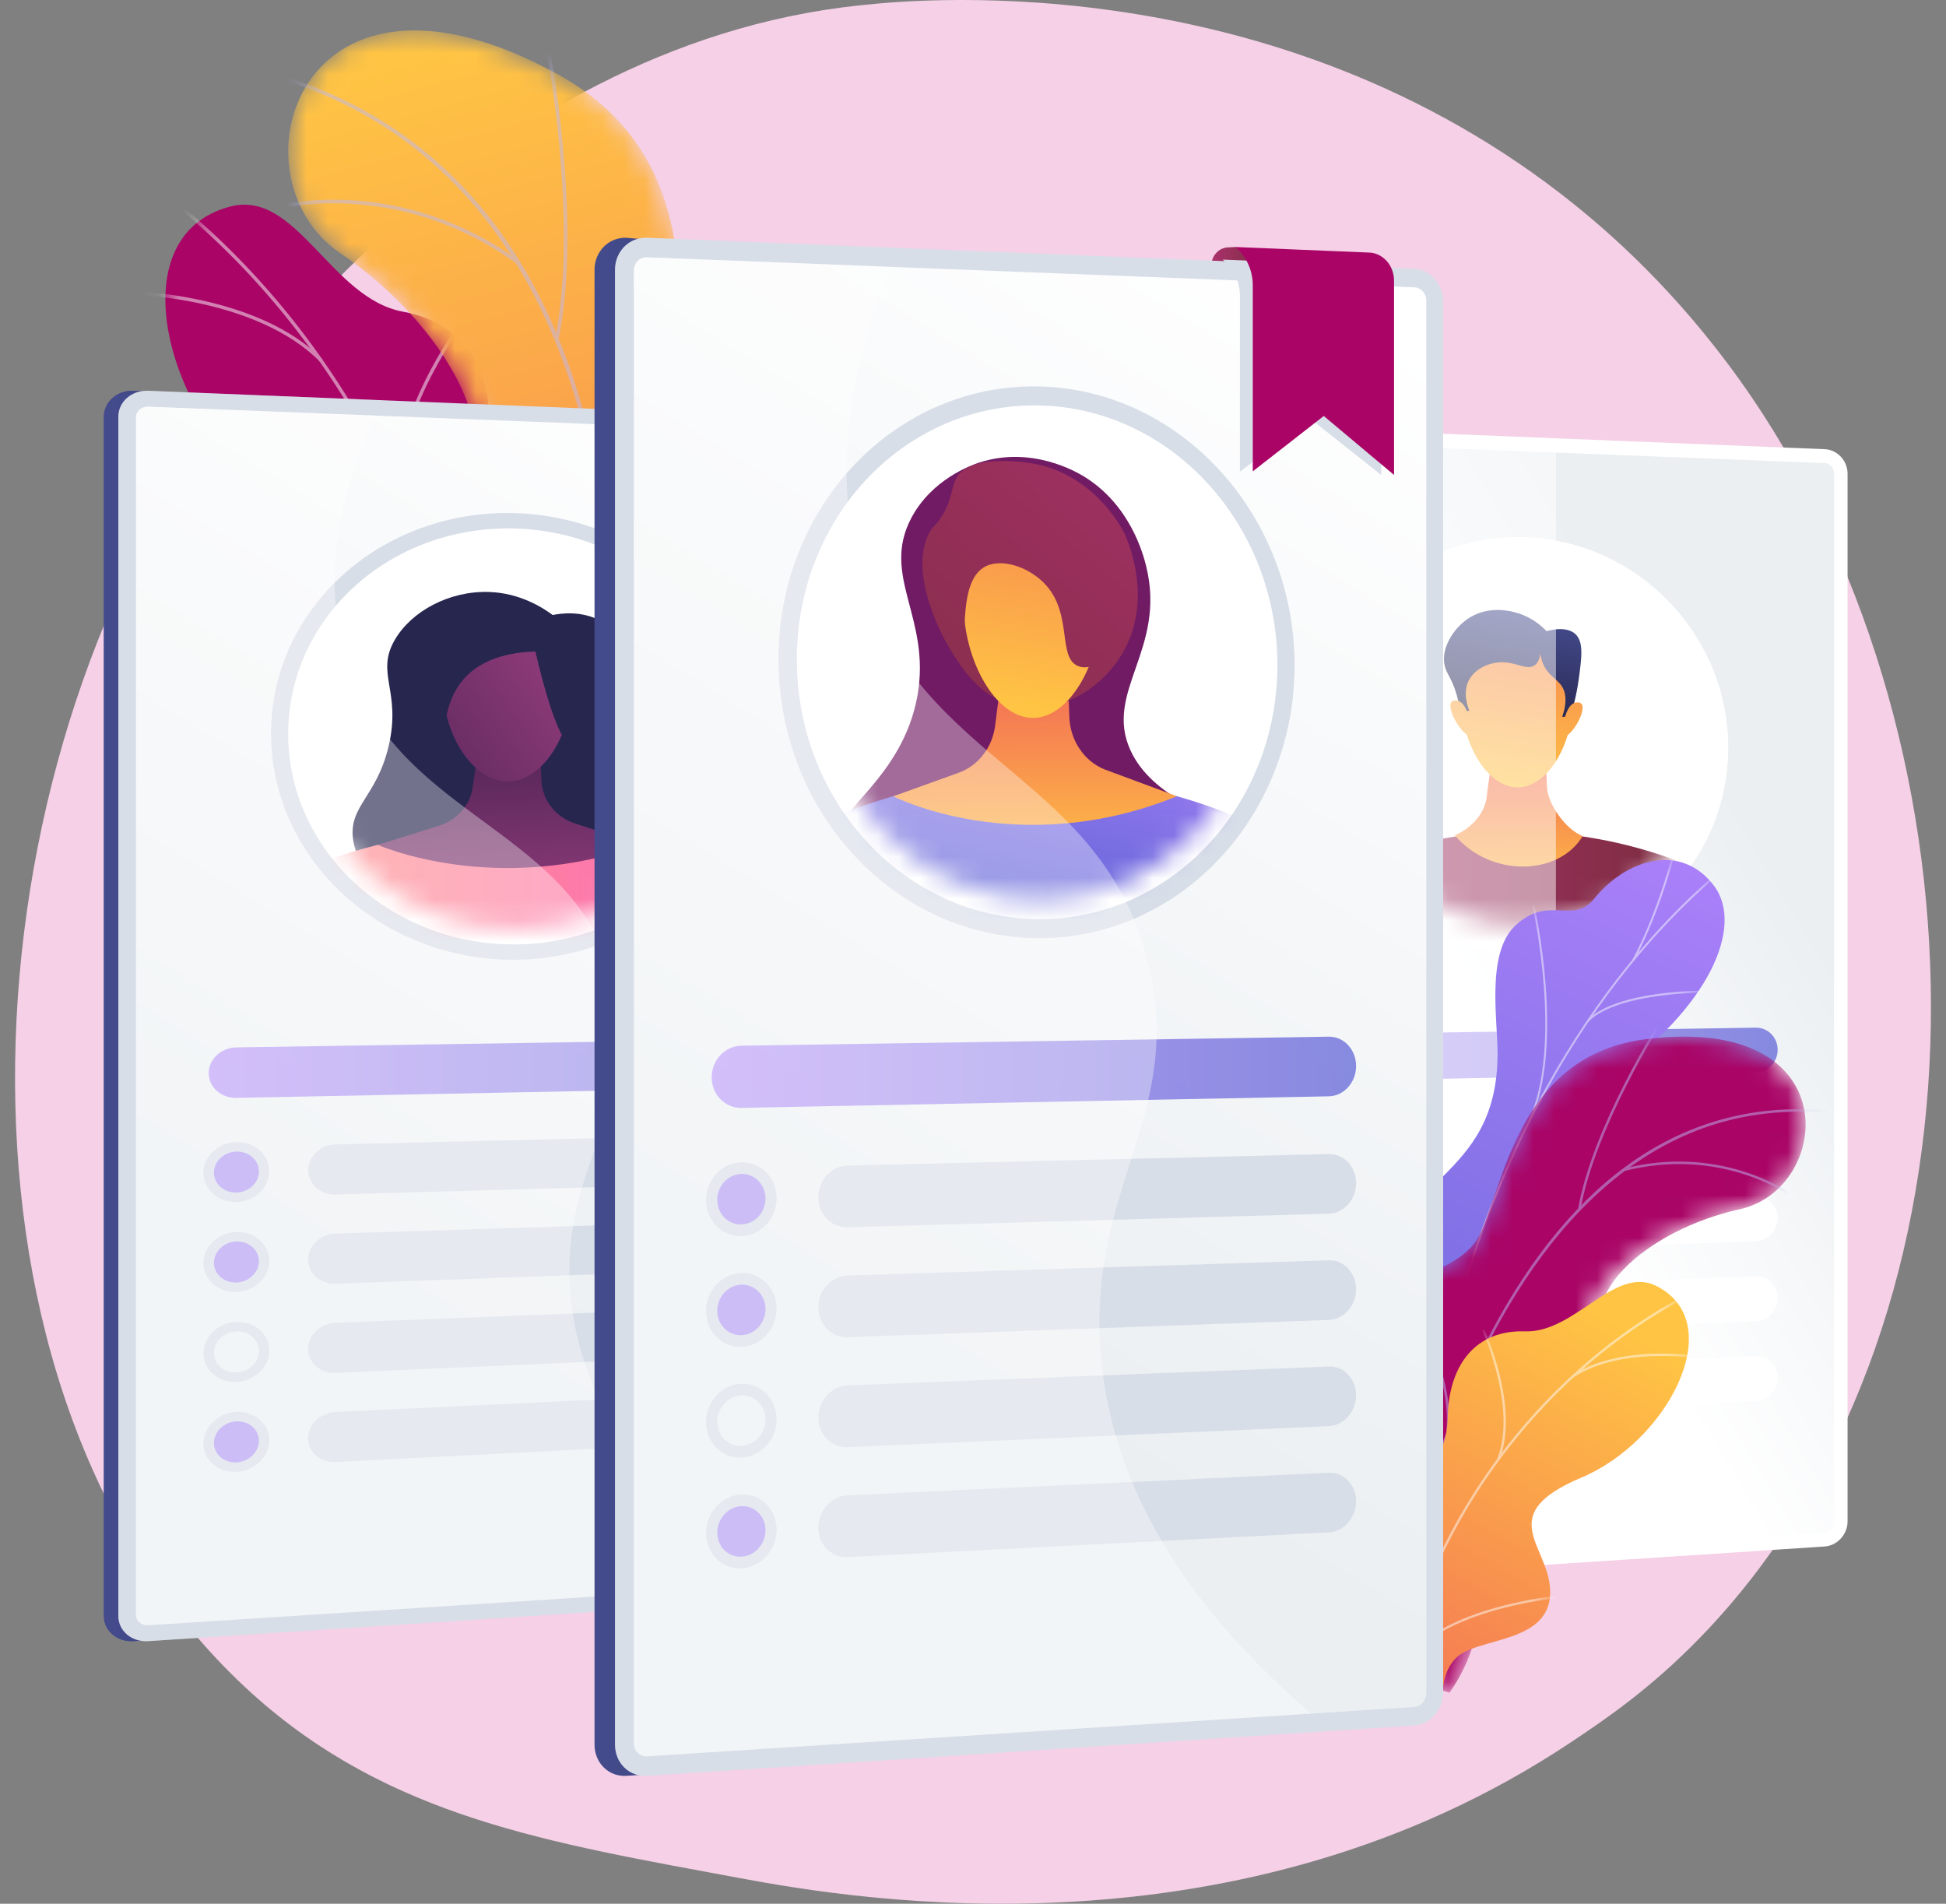 <svg width="92" height="90" viewBox="0 0 92 90" fill="none" xmlns="http://www.w3.org/2000/svg">
<rect x="0" y="0" width="92" height="90" fill="#808080" stroke="none"/>
<path d="M80.391 77.402C78.034 79.832 75.924 81.261 74.309 82.34C58.557 92.858 40.55 89.826 34.983 88.79C26.001 87.118 18.419 85.939 11.905 80.053C-2.898 66.68 -2.178 38.782 9.133 21.5C10.474 19.451 21.768 2.71 39.813 0.351C40.255 0.293 40.584 0.26 40.873 0.23C43.664 -0.066 60.963 -1.626 75.069 10.192C77.088 11.884 80.338 14.935 83.351 19.589C94.369 36.605 94.403 62.959 80.391 77.402Z" fill="#F5D0E6"/>
<path d="M19.276 39.654C19.302 39.674 19.327 39.693 19.352 39.712C20.858 40.852 22.705 41.832 24.985 42.488C25.439 42.585 25.892 42.681 26.346 42.778C26.988 41.804 27.424 40.762 26.158 40.007C24.192 38.835 25.084 35.081 26 33.905C27.135 32.45 29.707 29.006 26.696 27.145C24.189 25.597 22.255 25.11 22.949 21.554C23.642 17.999 22.28 15.328 19.047 14.734C15.644 14.11 14.023 8.962 10.905 9.76C5.471 11.152 7.851 19.973 13.098 23.678C18.344 27.383 14.483 28.636 13.602 31.467C12.4 35.331 17.908 35.83 18.919 37.722C19.262 38.363 19.339 39.028 19.276 39.654Z" fill="#A90466"/>
<mask id="mask0_4307_14127" style="mask-type:luminance" maskUnits="userSpaceOnUse" x="7" y="9" width="22" height="35">
<path d="M18.576 41.775L25.884 43.557C26.562 42.626 27.571 40.85 26.157 40.007C24.191 38.834 25.083 35.081 25.999 33.905C27.134 32.449 29.706 29.006 26.695 27.145C24.188 25.596 22.254 25.109 22.948 21.554C23.642 17.999 22.279 15.328 19.046 14.734C15.643 14.109 14.022 8.961 10.904 9.76C5.47 11.152 7.85 19.973 13.097 23.678C18.343 27.382 14.482 28.636 13.601 31.466C12.399 35.331 17.907 35.83 18.919 37.722C19.711 39.206 19.088 40.819 18.576 41.775Z" fill="white"/>
</mask>
<g mask="url(#mask0_4307_14127)">
<g opacity="0.5">
<path d="M22.299 41.464L22.462 41.472C22.995 29.567 17.749 17.461 8.769 9.879L8.664 10.004C17.606 17.554 22.83 29.609 22.299 41.464Z" fill="#FCFDFE"/>
<path d="M22.034 34.949L22.192 34.988C23.322 30.443 28.093 27.867 28.141 27.842L28.065 27.698C28.016 27.724 23.181 30.332 22.034 34.949Z" fill="#FCFDFE"/>
<path d="M22.337 39.272L22.495 39.231C21.315 34.632 13.085 31.977 13.002 31.951L12.953 32.107C13.035 32.133 21.18 34.76 22.337 39.272Z" fill="#FCFDFE"/>
<path d="M18.862 23.707L19.023 23.68C18.402 19.965 21.873 15.349 21.908 15.303L21.779 15.204C21.743 15.251 18.23 19.924 18.862 23.707Z" fill="#FCFDFE"/>
<path d="M15.143 17.116L15.259 17.002C12.253 13.939 6.457 13.778 6.399 13.777L6.396 13.94C6.453 13.941 12.183 14.101 15.143 17.116Z" fill="#FCFDFE"/>
</g>
</g>
<mask id="mask1_4307_14127" style="mask-type:luminance" maskUnits="userSpaceOnUse" x="13" y="1" width="24" height="50">
<path d="M30.439 50.702L22.378 50.105C22.378 50.105 21.167 45.858 23.359 43.086C27.831 37.431 22.565 33.909 20.581 32.104C17.588 29.382 16.138 25.678 20.925 24.467C25.712 23.256 21.554 15.668 16.087 11.969C10.737 8.348 14.085 -3.251 26.384 3.521C33.728 7.566 31.94 15.538 31.994 19.779C32.048 24.02 38.289 24.833 35.763 29.821C33.605 34.082 29.887 37.03 32.319 40.25C34.751 43.47 34.775 46.879 30.439 50.702Z" fill="white"/>
</mask>
<g mask="url(#mask1_4307_14127)">
<path d="M30.439 50.702L22.378 50.105C22.378 50.105 21.167 45.858 23.359 43.086C27.831 37.431 22.565 33.909 20.581 32.104C17.588 29.382 16.426 26.065 20.401 24.264C24.899 22.227 21.554 15.668 16.087 11.969C10.737 8.348 14.085 -3.251 26.384 3.521C33.728 7.566 31.94 15.538 31.994 19.779C32.048 24.02 38.289 24.833 35.763 29.821C33.605 34.082 29.887 37.03 32.319 40.25C34.751 43.47 34.775 46.879 30.439 50.702Z" fill="url(#paint0_linear_4307_14127)"/>
</g>
<mask id="mask2_4307_14127" style="mask-type:luminance" maskUnits="userSpaceOnUse" x="13" y="1" width="24" height="50">
<path d="M30.439 50.702L22.378 50.105C22.378 50.105 21.167 45.858 23.359 43.086C27.831 37.431 22.565 33.909 20.581 32.104C17.588 29.382 16.138 25.678 20.925 24.467C25.712 23.256 21.554 15.668 16.087 11.969C10.737 8.348 14.085 -3.251 26.384 3.521C33.728 7.566 31.94 15.538 31.994 19.779C32.048 24.02 38.289 24.833 35.763 29.821C33.605 34.082 29.887 37.03 32.319 40.25C34.751 43.47 34.775 46.879 30.439 50.702Z" fill="white"/>
</mask>
<g mask="url(#mask2_4307_14127)">
<g opacity="0.5">
<path d="M26.895 51.192L26.73 51.149C26.756 51.047 29.392 40.799 28.94 29.852C28.525 19.767 25.329 7.008 12.462 3.495L12.507 3.33C18.235 4.894 22.555 8.388 25.348 13.715C27.58 17.971 28.846 23.399 29.111 29.848C29.562 40.82 26.922 51.09 26.895 51.192Z" fill="#BEB8F2"/>
<path d="M26.419 15.992L26.252 15.958C27.368 10.39 25.819 2.247 25.803 2.166L25.97 2.133C25.986 2.215 27.542 10.39 26.419 15.992Z" fill="#BEB8F2"/>
<path d="M24.46 12.493C18.996 8.5 13.517 9.815 13.463 9.829L13.421 9.664C13.476 9.65 19.03 8.313 24.561 12.355L24.46 12.493Z" fill="#BEB8F2"/>
<path d="M28.845 37.025C27.537 28.861 16.771 26.084 16.664 26.066L16.682 25.896C16.788 25.904 27.694 28.761 29.014 36.998L28.845 37.025Z" fill="#BEB8F2"/>
<path d="M29.149 33.629L28.985 33.582C30.439 28.51 36.289 25.379 36.348 25.348L36.428 25.499C36.369 25.53 30.582 28.628 29.149 33.629Z" fill="#BEB8F2"/>
<path d="M27.109 49.527C27.095 46.386 22.82 43.583 22.776 43.555L22.869 43.412C23.049 43.528 27.265 46.293 27.279 49.527L27.109 49.527Z" fill="#BEB8F2"/>
<path d="M27.765 47.109L27.6 47.068C28.197 44.657 32.089 42.211 33.368 41.407C33.549 41.294 33.705 41.196 33.729 41.173L33.848 41.295C33.814 41.328 33.711 41.394 33.459 41.552C32.194 42.346 28.346 44.765 27.765 47.109Z" fill="#BEB8F2"/>
</g>
</g>
<path d="M39.99 19.838L6.326 18.474C5.546 18.442 4.912 18.989 4.912 19.695V76.4C4.912 77.106 5.546 77.637 6.326 77.586L39.99 75.375C40.677 75.33 41.233 74.758 41.233 74.098V21.084C41.233 20.423 40.677 19.866 39.99 19.838Z" fill="url(#paint1_linear_4307_14127)"/>
<path d="M39.558 20.748L6.326 18.474C5.546 18.442 4.912 18.989 4.912 19.695V76.4C4.912 77.106 5.546 77.637 6.326 77.586L39.99 75.375C40.677 75.33 41.233 74.758 41.233 74.098V21.084C41.233 20.423 40.245 20.776 39.558 20.748Z" fill="url(#paint2_linear_4307_14127)"/>
<path d="M40.674 19.838L7.01 18.474C6.23 18.442 5.596 18.989 5.596 19.695V76.4C5.596 77.106 6.23 77.637 7.01 77.586L40.674 75.375C41.361 75.33 41.916 74.758 41.916 74.098V21.084C41.916 20.423 41.361 19.866 40.674 19.838Z" fill="#D8DEE8"/>
<g opacity="0.3">
<path d="M26.97 61.233C26.399 54.806 30.678 52.136 29.048 46.322C27.03 39.125 19.238 38.804 16.574 31.71C15.552 28.988 15.148 24.877 18.073 18.922L7.01 18.474C6.23 18.442 5.596 18.989 5.596 19.695V76.4C5.596 77.106 6.23 77.637 7.01 77.586L37.07 75.612C29.49 70.279 27.321 65.181 26.97 61.233Z" fill="#D8DEE8"/>
</g>
<path d="M40.674 20.544L7.01 19.226C6.69 19.213 6.43 19.438 6.43 19.727V76.347C6.43 76.636 6.69 76.855 7.01 76.834L40.674 74.669C40.956 74.651 41.185 74.415 41.185 74.144V21.056C41.185 20.785 40.956 20.555 40.674 20.544Z" fill="url(#paint3_linear_4307_14127)"/>
<path d="M24.367 45.374C18.057 45.425 12.812 40.63 12.812 34.683C12.812 28.737 18.057 24.062 24.367 24.258C30.534 24.45 35.447 29.242 35.447 34.944C35.447 40.646 30.534 45.325 24.367 45.374Z" fill="#D8DEE8"/>
<path d="M34.697 34.935C34.697 40.26 30.122 44.608 24.367 44.646C18.487 44.686 13.625 40.23 13.625 34.693C13.625 29.156 18.487 24.812 24.367 24.986C30.122 25.158 34.697 29.61 34.697 34.935Z" fill="white"/>
<path opacity="0.74" d="M36.939 49.12L11.179 49.516C10.455 49.528 9.866 50.072 9.866 50.733C9.866 51.394 10.455 51.918 11.179 51.903L36.939 51.396C37.596 51.383 38.127 50.864 38.127 50.238C38.127 49.611 37.596 49.11 36.939 49.12Z" fill="url(#paint4_linear_4307_14127)"/>
<path d="M36.94 53.601L15.86 54.104C15.148 54.121 14.569 54.666 14.569 55.321C14.569 55.976 15.148 56.491 15.86 56.471L36.94 55.877C37.596 55.858 38.127 55.335 38.127 54.708C38.127 54.081 37.596 53.585 36.94 53.601Z" fill="#D8DEE8"/>
<path d="M11.191 56.602L11.167 56.603C10.45 56.623 9.866 56.128 9.866 55.496V55.391C9.866 54.759 10.45 54.233 11.167 54.216L11.191 54.215C11.907 54.198 12.486 54.694 12.486 55.323V55.428C12.486 56.056 11.907 56.582 11.191 56.602Z" fill="#B19AF3"/>
<path d="M11.179 56.827C10.32 56.851 9.619 56.233 9.619 55.45C9.619 54.666 10.32 54.012 11.179 53.992C12.036 53.972 12.73 54.59 12.73 55.369C12.73 56.148 12.036 56.802 11.179 56.827ZM11.179 54.44C10.592 54.454 10.113 54.901 10.113 55.437C10.113 55.973 10.592 56.395 11.179 56.379C11.765 56.363 12.242 55.915 12.242 55.382C12.242 54.848 11.765 54.425 11.179 54.44Z" fill="#D8DEE8"/>
<path d="M36.94 57.654L15.86 58.32C15.148 58.342 14.569 58.892 14.569 59.547C14.569 60.202 15.148 60.712 15.86 60.687L36.94 59.93C37.596 59.907 38.127 59.379 38.127 58.752C38.127 58.125 37.596 57.634 36.94 57.654Z" fill="#D8DEE8"/>
<path d="M11.191 60.854L11.167 60.855C10.45 60.881 9.866 60.39 9.866 59.758V59.653C9.866 59.021 10.45 58.491 11.167 58.468L11.191 58.467C11.907 58.445 12.486 58.936 12.486 59.565V59.669C12.486 60.298 11.907 60.829 11.191 60.854Z" fill="#B19AF3"/>
<path d="M11.179 61.079C10.32 61.11 9.619 60.498 9.619 59.714C9.619 58.93 10.32 58.271 11.179 58.244C12.036 58.217 12.73 58.83 12.73 59.609C12.73 60.388 12.036 61.047 11.179 61.079ZM11.179 58.692C10.592 58.71 10.113 59.162 10.113 59.697C10.113 60.233 10.592 60.652 11.179 60.631C11.765 60.61 12.242 60.159 12.242 59.626C12.242 59.092 11.765 58.673 11.179 58.692Z" fill="#D8DEE8"/>
<path d="M36.94 61.708L15.86 62.536C15.148 62.564 14.569 63.118 14.569 63.773C14.569 64.428 15.148 64.934 15.86 64.903L36.94 63.984C37.596 63.955 38.127 63.424 38.127 62.797C38.127 62.17 37.596 61.682 36.94 61.708Z" fill="#D8DEE8"/>
<path d="M11.179 65.33C10.32 65.368 9.619 64.761 9.619 63.978C9.619 63.194 10.32 62.529 11.179 62.496C12.036 62.462 12.73 63.069 12.73 63.849C12.73 64.628 12.036 65.293 11.179 65.33ZM11.179 62.943C10.592 62.967 10.113 63.421 10.113 63.957C10.113 64.493 10.592 64.908 11.179 64.883C11.765 64.857 12.242 64.403 12.242 63.869C12.242 63.335 11.765 62.92 11.179 62.943Z" fill="#D8DEE8"/>
<path d="M36.94 65.762L15.86 66.752C15.148 66.785 14.569 67.343 14.569 67.999C14.569 68.654 15.148 69.155 15.86 69.118L36.94 68.038C37.596 68.004 38.127 67.468 38.127 66.841C38.127 66.214 37.596 65.731 36.94 65.762Z" fill="#D8DEE8"/>
<path d="M11.191 69.358L11.167 69.359C10.45 69.396 9.866 68.913 9.866 68.282V68.177C9.866 67.545 10.45 67.005 11.167 66.972L11.191 66.971C11.907 66.937 12.486 67.419 12.486 68.048V68.153C12.486 68.781 11.907 69.321 11.191 69.358Z" fill="#B19AF3"/>
<path d="M11.179 69.582C10.32 69.626 9.619 69.025 9.619 68.241C9.619 67.458 10.32 66.787 11.179 66.748C12.036 66.708 12.73 67.309 12.73 68.089C12.73 68.868 12.036 69.538 11.179 69.582ZM11.179 67.195C10.592 67.223 10.113 67.681 10.113 68.217C10.113 68.753 10.592 69.164 11.179 69.135C11.765 69.105 12.242 68.646 12.242 68.112C12.242 67.579 11.765 67.167 11.179 67.195Z" fill="#D8DEE8"/>
<mask id="mask3_4307_14127" style="mask-type:luminance" maskUnits="userSpaceOnUse" x="14" y="25" width="20" height="19">
<path d="M33.945 34.927C33.945 39.864 29.699 43.89 24.366 43.918C18.926 43.947 14.435 39.821 14.435 34.702C14.435 29.583 18.926 25.56 24.366 25.715C29.699 25.866 33.945 29.989 33.945 34.927Z" fill="white"/>
</mask>
<g mask="url(#mask3_4307_14127)">
<path d="M23.099 27.985C21.233 27.932 19.461 28.895 18.674 30.233C17.725 31.847 18.992 32.653 18.373 35.275C17.804 37.689 16.473 38.102 16.693 39.688C16.934 41.424 18.751 42.525 19.469 42.96C22.697 44.916 27.735 44.835 30.292 42.31C30.505 42.099 32.269 40.357 31.793 38.755C31.367 37.321 29.54 37.311 29.162 35.821C28.836 34.538 30.084 34.123 29.965 32.262C29.942 31.898 29.832 30.175 28.443 29.379C27.517 28.848 26.5 29 26.128 29.075C25.68 28.742 24.59 28.028 23.099 27.985Z" fill="#26264F"/>
<path d="M13.624 41.458C13.624 41.458 23.063 36.342 34.697 41.442C34.697 41.442 33.217 45.812 24.366 46.11C15.215 46.418 13.624 41.458 13.624 41.458Z" fill="url(#paint5_linear_4307_14127)"/>
<path d="M22.696 34.797L22.343 37.24C22.222 38.074 21.604 38.77 20.744 39.04L17.867 39.943C17.867 39.943 23.37 42.404 30.308 39.944L27.147 38.918C26.249 38.604 25.637 37.813 25.598 36.914L25.507 34.83L22.696 34.797Z" fill="url(#paint6_linear_4307_14127)"/>
<path d="M26.98 32.692C26.98 34.753 25.645 36.957 23.989 36.944C22.322 36.931 20.964 34.682 20.964 32.598C20.964 30.514 22.322 29.403 23.989 29.439C25.645 29.475 26.98 30.631 26.98 32.692Z" fill="url(#paint7_linear_4307_14127)"/>
<path d="M25.312 30.801C24.413 30.827 23.05 31.003 22.106 31.91C20.52 33.432 21.273 35.888 20.568 36.027C19.939 36.15 18.965 34.396 18.981 32.482C18.994 30.879 19.584 29.001 21.121 28.56C22.023 28.301 22.289 28.76 25.196 29.09C26.889 29.282 26.225 29.974 26.605 30.245C28.295 31.447 28.081 35.288 27.172 35.327C26.741 35.346 26.144 34.334 25.312 30.801Z" fill="#26264F"/>
</g>
<path opacity="0.35" d="M26.97 61.233C26.399 54.806 30.678 52.136 29.048 46.322C27.03 39.125 19.238 38.804 16.574 31.71C15.594 29.1 15.182 25.213 17.729 19.645L7.01 19.226C6.69 19.213 6.43 19.438 6.43 19.727V76.347C6.43 76.636 6.69 76.855 7.01 76.834L36.167 74.959C29.314 69.86 27.306 65.018 26.97 61.233Z" fill="white"/>
<path d="M85.578 21.235L56.331 20.05C55.656 20.023 55.107 20.533 55.107 21.19V73.922C55.107 74.579 55.656 75.076 56.331 75.031L85.578 73.111C86.178 73.071 86.662 72.539 86.662 71.922V22.396C86.662 21.779 86.178 21.259 85.578 21.235Z" fill="url(#paint8_linear_4307_14127)"/>
<path d="M85.266 23.062L56.331 20.05C55.656 20.023 55.107 20.533 55.107 21.19V73.922C55.107 74.579 55.656 75.076 56.331 75.031L85.578 73.111C86.178 73.071 86.662 72.539 86.662 71.922V22.396C86.662 21.779 85.865 23.086 85.266 23.062Z" fill="url(#paint9_linear_4307_14127)"/>
<path d="M86.263 21.235L57.015 20.05C56.34 20.023 55.792 20.533 55.792 21.19V73.922C55.792 74.579 56.34 75.076 57.015 75.031L86.263 73.111C86.862 73.071 87.347 72.539 87.347 71.922V22.396C87.347 21.779 86.862 21.259 86.263 21.235Z" fill="white"/>
<g opacity="0.3">
<path d="M74.327 59.868C73.83 53.875 77.553 51.391 76.134 45.966C74.379 39.253 67.611 38.956 65.299 32.351C64.413 29.817 64.062 25.99 66.6 20.438L57.015 20.05C56.34 20.023 55.792 20.533 55.792 21.19V73.922C55.792 74.579 56.34 75.076 57.015 75.031L83.12 73.317C76.518 68.312 74.632 63.551 74.327 59.868Z" fill="white"/>
</g>
<path d="M86.263 21.894L57.016 20.749C56.739 20.738 56.514 20.948 56.514 21.217V73.877C56.514 74.146 56.739 74.35 57.016 74.332L86.263 72.451C86.509 72.435 86.709 72.216 86.709 71.963V22.371C86.709 22.118 86.509 21.904 86.263 21.894Z" fill="url(#paint10_linear_4307_14127)"/>
<path opacity="0.35" d="M74.327 59.868C73.83 53.875 77.553 51.391 76.134 45.966C74.379 39.253 67.611 38.956 65.3 32.351C64.45 29.922 64.093 26.303 66.302 21.113L57.016 20.749C56.739 20.738 56.514 20.948 56.514 21.217V73.877C56.514 74.146 56.739 74.35 57.016 74.332L82.333 72.704C76.366 67.921 74.62 63.399 74.327 59.868Z" fill="white"/>
<path d="M72.065 45.08C66.585 45.124 62.039 40.657 62.039 35.122C62.039 29.587 66.585 25.226 72.065 25.396C77.427 25.563 81.706 30.026 81.706 35.349C81.706 40.672 77.427 45.036 72.065 45.08Z" fill="white"/>
<path d="M81.052 35.341C81.052 40.311 77.069 44.367 72.064 44.401C66.959 44.435 62.743 40.285 62.743 35.13C62.743 29.976 66.959 25.923 72.064 26.075C77.069 26.224 81.052 30.371 81.052 35.341Z" fill="white"/>
<path opacity="0.74" d="M83.006 48.584L60.624 48.928C59.997 48.937 59.487 49.443 59.487 50.058C59.487 50.673 59.997 51.161 60.624 51.149L83.006 50.708C83.579 50.697 84.042 50.213 84.042 49.628C84.042 49.042 83.579 48.575 83.006 48.584Z" fill="url(#paint11_linear_4307_14127)"/>
<path d="M83.006 52.767L64.681 53.204C64.063 53.219 63.562 53.725 63.562 54.335C63.562 54.945 64.063 55.425 64.681 55.408L83.006 54.891C83.579 54.875 84.042 54.388 84.042 53.802C84.042 53.217 83.579 52.753 83.006 52.767Z" fill="white"/>
<path d="M60.636 55.522L60.615 55.523C59.993 55.54 59.488 55.078 59.488 54.49V54.392C59.488 53.805 59.993 53.316 60.615 53.301L60.636 53.301C61.256 53.286 61.757 53.748 61.757 54.334V54.431C61.757 55.016 61.256 55.505 60.636 55.522Z" fill="#B19AF3"/>
<path d="M60.625 55.73C59.881 55.752 59.274 55.176 59.274 54.447C59.274 53.718 59.881 53.11 60.625 53.093C61.367 53.075 61.969 53.651 61.969 54.377C61.969 55.102 61.367 55.709 60.625 55.73ZM60.625 53.509C60.116 53.522 59.702 53.937 59.702 54.436C59.702 54.934 60.116 55.328 60.625 55.314C61.133 55.3 61.545 54.884 61.545 54.388C61.545 53.891 61.133 53.497 60.625 53.509Z" fill="white"/>
<path d="M83.006 56.551L64.681 57.13C64.063 57.149 63.562 57.66 63.562 58.269C63.562 58.879 64.063 59.356 64.681 59.334L83.006 58.676C83.579 58.656 84.042 58.164 84.042 57.579C84.042 56.993 83.579 56.533 83.006 56.551Z" fill="white"/>
<path d="M60.636 59.479L60.615 59.48C59.993 59.502 59.488 59.044 59.488 58.456V58.358C59.488 57.77 59.993 57.278 60.615 57.258L60.636 57.257C61.256 57.238 61.757 57.696 61.757 58.282V58.379C61.757 58.964 61.256 59.457 60.636 59.479Z" fill="#B19AF3"/>
<path d="M60.625 59.687C59.881 59.714 59.274 59.143 59.274 58.414C59.274 57.685 59.881 57.073 60.625 57.05C61.367 57.026 61.969 57.598 61.969 58.323C61.969 59.048 61.367 59.66 60.625 59.687ZM60.625 57.466C60.116 57.482 59.702 57.901 59.702 58.4C59.702 58.898 60.116 59.289 60.625 59.271C61.133 59.253 61.545 58.834 61.545 58.337C61.545 57.841 61.133 57.45 60.625 57.466Z" fill="white"/>
<path d="M83.006 60.336L64.681 61.055C64.063 61.08 63.562 61.594 63.562 62.203C63.562 62.813 64.063 63.286 64.681 63.259L83.006 62.46C83.579 62.435 84.042 61.941 84.042 61.355C84.042 60.77 83.579 60.313 83.006 60.336Z" fill="white"/>
<path d="M60.636 63.435L60.615 63.436C59.993 63.463 59.488 63.009 59.488 62.421V62.324C59.488 61.736 59.993 61.239 60.615 61.215L60.636 61.214C61.256 61.19 61.757 61.645 61.757 62.23V62.327C61.757 62.912 61.256 63.408 60.636 63.435Z" fill="#B19AF3"/>
<path d="M60.625 63.644C59.881 63.677 59.274 63.11 59.274 62.381C59.274 61.652 59.881 61.035 60.625 61.006C61.367 60.977 61.969 61.544 61.969 62.27C61.969 62.995 61.367 63.611 60.625 63.644ZM60.625 61.423C60.116 61.443 59.702 61.865 59.702 62.363C59.702 62.862 60.116 63.249 60.625 63.227C61.133 63.206 61.545 62.784 61.545 62.287C61.545 61.79 61.133 61.403 60.625 61.423Z" fill="white"/>
<path d="M83.006 64.121L64.681 64.981C64.063 65.01 63.562 65.528 63.562 66.138C63.562 66.748 64.063 67.217 64.681 67.185L83.006 66.245C83.579 66.216 84.042 65.718 84.042 65.132C84.042 64.546 83.579 64.094 83.006 64.121Z" fill="white"/>
<path d="M60.636 67.392L60.615 67.393C59.993 67.425 59.488 66.975 59.488 66.387V66.289C59.488 65.701 59.993 65.201 60.615 65.172L60.636 65.171C61.256 65.142 61.757 65.593 61.757 66.178V66.275C61.757 66.86 61.256 67.361 60.636 67.392Z" fill="#B19AF3"/>
<path d="M60.625 67.601C59.881 67.639 59.274 67.078 59.274 66.349C59.274 65.619 59.881 64.998 60.625 64.963C61.367 64.929 61.969 65.491 61.969 66.216C61.969 66.942 61.367 67.563 60.625 67.601ZM60.625 65.38C60.116 65.404 59.702 65.829 59.702 66.328C59.702 66.826 60.116 67.21 60.625 67.184C61.133 67.159 61.545 66.734 61.545 66.237C61.545 65.74 61.133 65.356 60.625 65.38Z" fill="white"/>
<mask id="mask4_4307_14127" style="mask-type:luminance" maskUnits="userSpaceOnUse" x="63" y="26" width="18" height="18">
<path d="M80.398 35.334C80.398 39.942 76.701 43.697 72.064 43.722C67.34 43.747 63.445 39.904 63.445 35.139C63.445 30.372 67.34 26.619 72.064 26.753C76.701 26.885 80.398 30.726 80.398 35.334Z" fill="white"/>
</mask>
<g mask="url(#mask4_4307_14127)">
<path d="M62.743 41.452C62.743 41.452 70.933 36.683 81.052 41.437C81.052 41.437 79.764 45.515 72.064 45.788C64.122 46.07 62.743 41.452 62.743 41.452Z" fill="url(#paint12_linear_4307_14127)"/>
<path d="M70.613 35.221L70.306 37.498C70.217 38.948 68.779 39.488 68.779 39.488C70.468 41.491 73.694 41.417 74.823 39.525C74.043 39.232 73.169 38.031 73.135 37.193L73.056 35.249L70.613 35.221Z" fill="url(#paint13_linear_4307_14127)"/>
<path d="M74.335 33.255C74.335 35.177 73.174 37.233 71.735 37.222C70.288 37.211 69.108 35.115 69.108 33.174C69.108 31.232 70.288 30.195 71.735 30.226C73.174 30.257 74.335 31.333 74.335 33.255Z" fill="url(#paint14_linear_4307_14127)"/>
<path d="M69.031 33.662C69.176 33.642 69.32 33.621 69.465 33.6C69.399 33.441 69.124 32.732 69.465 32.122C69.792 31.537 70.561 31.263 71.149 31.313C71.816 31.37 72.216 31.684 72.551 31.453C72.739 31.323 72.8 31.082 72.822 30.894C72.837 31.015 72.87 31.194 72.957 31.393C73.206 31.965 73.627 32.091 73.856 32.47C74.01 32.725 74.11 33.15 73.856 33.89C73.983 33.885 74.11 33.879 74.237 33.873C74.371 33.457 74.532 32.867 74.632 32.143C74.78 31.069 74.882 30.329 74.461 29.959C74.377 29.885 74.005 29.591 73.116 29.84C72.908 29.619 72.469 29.213 71.793 28.998C71.559 28.923 70.399 28.554 69.37 29.27C68.67 29.757 68.122 30.684 68.298 31.463C68.391 31.876 68.646 32.065 68.871 32.863C68.966 33.2 69.009 33.483 69.031 33.662Z" fill="url(#paint15_linear_4307_14127)"/>
<path d="M73.975 33.959C73.975 33.959 74.141 33.119 74.648 33.211C75.154 33.302 74.429 34.67 73.975 34.831V33.959Z" fill="url(#paint16_linear_4307_14127)"/>
<path d="M69.435 33.895C69.435 33.895 69.265 33.042 68.747 33.118C68.228 33.195 68.971 34.601 69.435 34.774V33.895Z" fill="url(#paint17_linear_4307_14127)"/>
</g>
<path opacity="0.5" d="M73.564 20.828L57.015 20.05C56.34 20.023 55.792 20.533 55.792 21.19V73.922C55.792 74.579 56.34 75.076 57.015 75.031L73.548 73.871L73.564 20.828Z" fill="white"/>
<path d="M70.444 66.869C71.058 68.195 70.473 69.521 69.911 70.413C69.778 70.414 69.7 70.451 69.564 70.484C68.344 70.781 67.771 70.63 66.53 70.72C66.262 70.739 65.469 70.54 65.15 70.436L64.559 70.232C64.559 70.232 63.509 67.008 65.158 66.117C66.807 65.227 66.176 62.017 66.037 60.267C65.662 55.519 70.794 55.95 70.8 49.81C70.801 48.177 70.258 45.062 71.635 43.761C73.204 42.279 74.349 43.733 75.358 42.493C76.934 40.556 79.492 39.861 81.017 41.855C82.522 43.822 80.694 47.739 76.147 50.886C73.142 53.514 73.095 54.301 73.331 56.216C73.497 57.558 74.777 61.054 72.956 62.45C71.134 63.845 69.742 65.354 70.444 66.869Z" fill="url(#paint18_linear_4307_14127)"/>
<mask id="mask5_4307_14127" style="mask-type:luminance" maskUnits="userSpaceOnUse" x="64" y="40" width="18" height="32">
<path d="M69.119 71.498L64.658 70.349C64.658 70.349 63.509 67.008 65.158 66.117C66.807 65.227 66.175 62.017 66.037 60.267C65.662 55.519 70.794 55.95 70.799 49.81C70.801 48.177 70.258 45.062 71.635 43.761C73.204 42.279 74.349 43.733 75.357 42.493C76.934 40.556 79.492 39.861 81.017 41.855C82.522 43.822 80.693 47.739 76.147 50.886C73.141 53.514 73.094 54.301 73.331 56.216C73.497 57.558 74.777 61.054 72.955 62.45C71.134 63.845 69.742 65.354 70.444 66.869C71.511 69.175 69.119 71.498 69.119 71.498Z" fill="white"/>
</mask>
<g mask="url(#mask5_4307_14127)">
<g opacity="0.5">
<path d="M67.176 70.77L67.085 70.758C67.152 70.219 67.227 69.675 67.306 69.142C67.897 65.201 68.834 61.457 70.092 58.015C71.157 55.098 72.468 52.357 73.986 49.867C75.207 47.865 76.569 46.014 78.033 44.365C79.063 43.206 80.132 42.158 81.212 41.25C81.4 41.092 81.601 40.941 81.796 40.795C82.055 40.6 82.323 40.398 82.562 40.179L82.624 40.246C82.381 40.468 82.112 40.671 81.85 40.868C81.657 41.013 81.457 41.164 81.27 41.32C80.194 42.225 79.128 43.27 78.102 44.425C76.641 46.07 75.282 47.917 74.064 49.915C72.549 52.4 71.241 55.135 70.177 58.046C68.922 61.483 67.986 65.221 67.397 69.156C67.317 69.688 67.243 70.231 67.176 70.77Z" fill="#FCFDFE"/>
<path d="M72.343 53.02L72.26 52.981C73.925 49.433 72.463 42.877 72.448 42.811L72.537 42.791C72.552 42.857 74.021 49.443 72.343 53.02Z" fill="#FCFDFE"/>
<path d="M68.555 63.355L68.469 63.326C69.318 60.782 74.081 58.818 74.129 58.799L74.163 58.883C74.115 58.903 69.391 60.85 68.555 63.355Z" fill="#FCFDFE"/>
<path d="M68.198 64.84L68.107 64.826C68.359 63.094 67.777 60.597 66.469 57.795C66.403 57.654 66.403 57.654 66.405 57.637L66.496 57.649L66.45 57.643L66.494 57.631C66.498 57.641 66.522 57.694 66.551 57.756C67.868 60.574 68.452 63.09 68.198 64.84Z" fill="#FCFDFE"/>
<path d="M67.312 69.786L67.23 69.748C68.041 67.999 70.817 67.308 70.845 67.302L70.867 67.391C70.839 67.397 68.106 68.077 67.312 69.786Z" fill="#FCFDFE"/>
<path d="M67.038 70.777C66.694 69.261 65.903 67.793 64.62 66.292L64.69 66.232C65.982 67.746 66.779 69.226 67.127 70.757L67.038 70.777Z" fill="#FCFDFE"/>
<path d="M77.255 45.41L77.175 45.367C78.21 43.446 78.853 41.187 79.064 40.445C79.115 40.266 79.134 40.202 79.144 40.181L79.226 40.221C79.218 40.237 79.189 40.34 79.152 40.47C78.94 41.215 78.296 43.48 77.255 45.41Z" fill="#FCFDFE"/>
<path d="M75.109 48.285L75.045 48.22C76.504 46.785 80.597 46.831 80.77 46.833L80.769 46.925C80.727 46.924 76.54 46.877 75.109 48.285Z" fill="#FCFDFE"/>
</g>
</g>
<mask id="mask6_4307_14127" style="mask-type:luminance" maskUnits="userSpaceOnUse" x="62" y="49" width="24" height="32">
<path d="M63.202 78.353L68.523 80.021C68.523 80.021 70.381 77.605 69.68 75.27C68.252 70.505 72.524 69.586 74.257 68.934C76.869 67.95 78.741 65.943 75.979 63.949C73.218 61.954 77.815 58.145 82.263 57.164C86.615 56.204 87.419 47.913 77.808 49.127C72.069 49.851 71.187 55.419 70.073 58.125C68.959 60.831 64.75 59.765 65.101 63.607C65.4 66.888 67.035 69.725 64.656 71.171C62.276 72.617 61.394 74.798 63.202 78.353Z" fill="white"/>
</mask>
<g mask="url(#mask6_4307_14127)">
<path d="M63.202 78.353L68.523 80.021C68.523 80.021 70.381 77.605 69.68 75.27C68.252 70.505 72.524 69.586 74.257 68.934C76.869 67.95 78.458 66.118 76.367 63.952C74.001 61.501 77.815 58.145 82.263 57.164C86.615 56.204 87.419 47.913 77.808 49.127C72.069 49.851 71.187 55.419 70.073 58.125C68.959 60.831 64.75 59.765 65.101 63.607C65.4 66.888 67.035 69.725 64.656 71.171C62.276 72.617 61.394 74.798 63.202 78.353Z" fill="#A90466"/>
</g>
<mask id="mask7_4307_14127" style="mask-type:luminance" maskUnits="userSpaceOnUse" x="62" y="49" width="24" height="32">
<path d="M63.202 78.353L68.523 80.021C68.523 80.021 70.381 77.605 69.68 75.27C68.252 70.505 72.524 69.586 74.257 68.934C76.869 67.95 78.741 65.943 75.979 63.949C73.218 61.954 77.815 58.145 82.263 57.164C86.615 56.204 87.419 47.913 77.808 49.127C72.069 49.851 71.187 55.419 70.073 58.125C68.959 60.831 64.75 59.765 65.101 63.607C65.4 66.888 67.035 69.725 64.656 71.171C62.276 72.617 61.394 74.798 63.202 78.353Z" fill="white"/>
</mask>
<g mask="url(#mask7_4307_14127)">
<g opacity="0.5">
<path d="M65.35 79.569L65.466 79.583C65.475 79.511 66.393 72.268 69.468 65.362C72.301 59 77.598 51.631 86.743 52.652L86.756 52.535C82.685 52.08 79.025 53.222 75.878 55.928C73.364 58.089 71.171 61.248 69.36 65.317C66.278 72.238 65.359 79.496 65.35 79.569Z" fill="#BEB8F2"/>
<path d="M74.612 57.115L74.728 57.136C75.429 53.281 78.495 48.453 78.526 48.405L78.427 48.341C78.396 48.39 75.317 53.237 74.612 57.115Z" fill="#BEB8F2"/>
<path d="M76.759 55.37C81.279 54.199 84.459 56.437 84.49 56.46L84.559 56.364C84.527 56.341 81.305 54.071 76.73 55.256L76.759 55.37Z" fill="#BEB8F2"/>
<path d="M67.705 69.987C70.621 65.084 78.232 66.043 78.305 66.058L78.337 65.945C78.267 65.923 70.546 64.98 67.603 69.927L67.705 69.987Z" fill="#BEB8F2"/>
<path d="M68.373 67.731L68.49 67.743C68.848 64.12 65.893 60.624 65.863 60.589L65.773 60.666C65.803 60.7 68.726 64.159 68.373 67.731Z" fill="#BEB8F2"/>
<path d="M65.637 78.447C66.445 76.436 69.9 75.726 69.935 75.719L69.912 75.604C69.767 75.633 66.359 76.333 65.527 78.403L65.637 78.447Z" fill="#BEB8F2"/>
<path d="M65.831 76.729L65.948 76.745C66.177 75.046 64.304 72.487 63.688 71.646C63.601 71.528 63.526 71.425 63.517 71.404L63.409 71.452C63.423 71.482 63.472 71.55 63.593 71.716C64.202 72.547 66.055 75.078 65.831 76.729Z" fill="#BEB8F2"/>
</g>
</g>
<path d="M68.238 79.701C68.219 79.71 68.198 79.72 68.178 79.729C66.995 80.274 65.605 80.66 63.971 80.764C63.651 80.762 63.331 80.76 63.011 80.758C62.723 80.006 62.584 79.24 63.549 78.919C65.047 78.42 65.003 75.759 64.56 74.83C64.011 73.681 62.788 70.979 65.093 70.172C67.011 69.5 68.387 69.459 68.446 66.96C68.506 64.461 69.82 62.863 72.087 62.942C74.472 63.026 76.328 59.797 78.311 60.797C81.765 62.541 78.854 68.132 74.77 69.851C70.685 71.57 73.102 72.987 73.276 75.025C73.513 77.807 69.727 77.327 68.765 78.452C68.439 78.833 68.289 79.27 68.238 79.701Z" fill="url(#paint19_linear_4307_14127)"/>
<mask id="mask8_4307_14127" style="mask-type:luminance" maskUnits="userSpaceOnUse" x="62" y="60" width="18" height="22">
<path d="M68.395 81.234L63.206 81.351C62.888 80.624 62.471 79.277 63.549 78.919C65.048 78.42 65.003 75.759 64.56 74.83C64.011 73.681 62.788 70.979 65.093 70.172C67.011 69.5 68.387 69.459 68.446 66.96C68.506 64.461 69.82 62.863 72.087 62.942C74.472 63.026 76.328 59.797 78.311 60.797C81.766 62.541 78.855 68.132 74.77 69.851C70.685 71.57 73.102 72.987 73.276 75.025C73.513 77.807 69.727 77.327 68.765 78.452C68.011 79.334 68.192 80.514 68.395 81.234Z" fill="white"/>
</mask>
<g mask="url(#mask8_4307_14127)">
<g opacity="0.5">
<path d="M65.934 80.473L65.823 80.454C67.228 72.352 72.558 64.972 79.732 61.194L79.785 61.294C72.64 65.056 67.333 72.405 65.934 80.473Z" fill="#FCFDFE"/>
<path d="M67.079 76.122L66.966 76.125C66.879 72.895 64.045 70.452 64.017 70.427L64.089 70.342C64.118 70.366 66.99 72.841 67.079 76.122Z" fill="#FCFDFE"/>
<path d="M66.233 78.99L66.133 78.939C67.61 76.015 73.549 75.446 73.609 75.44L73.619 75.552C73.559 75.558 67.682 76.121 66.233 78.99Z" fill="#FCFDFE"/>
<path d="M70.882 69.017L70.778 68.975C71.747 66.563 70.092 62.938 70.075 62.902L70.177 62.855C70.194 62.891 71.869 66.561 70.882 69.017Z" fill="#FCFDFE"/>
<path d="M74.365 65.126L74.304 65.032C76.784 63.414 80.713 64.164 80.752 64.172L80.731 64.282C80.692 64.275 76.806 63.533 74.365 65.126Z" fill="#FCFDFE"/>
</g>
</g>
<path d="M65.536 14.318L29.619 11.241C28.785 11.207 28.107 11.884 28.107 12.752V82.481C28.107 83.349 28.785 84.009 29.619 83.954L65.907 81.571C66.654 81.522 67.257 80.819 67.257 79.999V14.249C67.257 13.43 66.282 14.348 65.536 14.318Z" fill="url(#paint20_linear_4307_14127)"/>
<path d="M57.269 12.56C57.269 12.076 57.643 11.686 58.099 11.694L58.41 11.678L59.903 12.274V12.818L57.269 12.56Z" fill="url(#paint21_linear_4307_14127)"/>
<path d="M66.876 12.711L30.588 11.241C29.754 11.207 29.076 11.884 29.076 12.752V82.481C29.076 83.349 29.754 84.009 30.588 83.954L66.876 81.571C67.622 81.522 68.226 80.819 68.226 79.999V14.249C68.226 13.43 67.622 12.741 66.876 12.711Z" fill="#D8DEE8"/>
<g opacity="0.3">
<path d="M52.034 63.955C51.418 56.011 56.041 52.725 54.279 45.53C52.099 36.632 43.703 36.241 40.839 27.497C39.741 24.145 39.307 19.079 42.45 11.722L30.588 11.241C29.754 11.207 29.076 11.884 29.076 12.752V82.481C29.076 83.349 29.754 84.009 30.588 83.954L62.964 81.828C54.756 75.157 52.413 68.838 52.034 63.955Z" fill="#D8DEE8"/>
</g>
<path d="M66.876 13.586L30.588 12.165C30.246 12.152 29.968 12.431 29.968 12.786V82.424C29.968 82.78 30.246 83.052 30.588 83.03L66.876 80.696C67.182 80.676 67.431 80.386 67.431 80.05V14.218C67.431 13.882 67.182 13.598 66.876 13.586Z" fill="url(#paint22_linear_4307_14127)"/>
<path d="M49.226 44.353C42.432 44.408 36.802 38.494 36.802 31.169C36.802 23.845 42.432 18.061 49.226 18.272C55.884 18.479 61.204 24.389 61.204 31.45C61.204 38.512 55.884 44.299 49.226 44.353Z" fill="#D8DEE8"/>
<path d="M60.391 31.441C60.391 38.034 55.439 43.412 49.225 43.453C42.894 43.496 37.673 38.001 37.673 31.179C37.673 24.358 42.894 18.983 49.225 19.171C55.439 19.356 60.391 24.848 60.391 31.441Z" fill="white"/>
<path opacity="0.74" d="M62.822 49.01L35.051 49.436C34.275 49.448 33.645 50.117 33.645 50.931C33.645 51.744 34.275 52.391 35.051 52.376L62.822 51.829C63.534 51.815 64.111 51.174 64.111 50.397C64.111 49.62 63.534 48.999 62.822 49.01Z" fill="url(#paint23_linear_4307_14127)"/>
<path d="M62.822 54.56L40.072 55.103C39.308 55.121 38.687 55.791 38.687 56.598C38.687 57.405 39.308 58.042 40.072 58.02L62.822 57.379C63.534 57.359 64.111 56.713 64.111 55.936C64.111 55.159 63.534 54.543 62.822 54.56Z" fill="#D8DEE8"/>
<path d="M35.065 58.161L35.039 58.162C34.27 58.184 33.645 57.571 33.645 56.793V56.664C33.645 55.887 34.27 55.241 35.039 55.223L35.065 55.222C35.832 55.204 36.453 55.817 36.453 56.591V56.72C36.453 57.495 35.832 58.14 35.065 58.161Z" fill="#B19AF3"/>
<path d="M35.052 58.437C34.132 58.464 33.381 57.7 33.381 56.736C33.381 55.771 34.132 54.969 35.052 54.947C35.97 54.926 36.715 55.689 36.715 56.649C36.715 57.609 35.97 58.411 35.052 58.437ZM35.052 55.498C34.422 55.514 33.909 56.063 33.909 56.722C33.909 57.382 34.422 57.904 35.052 57.886C35.68 57.869 36.191 57.32 36.191 56.663C36.191 56.005 35.68 55.483 35.052 55.498Z" fill="#D8DEE8"/>
<path d="M62.822 59.582L40.072 60.3C39.308 60.324 38.687 60.998 38.687 61.805C38.687 62.612 39.308 63.245 40.072 63.217L62.822 62.401C63.534 62.375 64.111 61.725 64.111 60.948C64.111 60.171 63.534 59.559 62.822 59.582Z" fill="#D8DEE8"/>
<path d="M35.065 63.397L35.039 63.398C34.27 63.425 33.645 62.817 33.645 62.04V61.911C33.645 61.133 34.27 60.483 35.039 60.459L35.065 60.458C35.832 60.434 36.453 61.042 36.453 61.816V61.945C36.453 62.719 35.832 63.369 35.065 63.397Z" fill="#B19AF3"/>
<path d="M35.052 63.673C34.132 63.706 33.381 62.949 33.381 61.984C33.381 61.02 34.132 60.211 35.052 60.183C35.97 60.154 36.715 60.912 36.715 61.872C36.715 62.832 35.97 63.639 35.052 63.673ZM35.052 60.734C34.422 60.754 33.909 61.307 33.909 61.966C33.909 62.626 34.422 63.144 35.052 63.122C35.68 63.099 36.191 62.547 36.191 61.889C36.191 61.232 35.68 60.714 35.052 60.734Z" fill="#D8DEE8"/>
<path d="M62.822 64.603L40.072 65.496C39.308 65.526 38.687 66.205 38.687 67.013C38.687 67.82 39.308 68.447 40.072 68.414L62.822 67.422C63.534 67.391 64.111 66.736 64.111 65.959C64.111 65.182 63.534 64.575 62.822 64.603Z" fill="#D8DEE8"/>
<path d="M35.052 68.908C34.132 68.949 33.381 68.197 33.381 67.232C33.381 66.268 34.132 65.454 35.052 65.418C35.97 65.382 36.715 66.134 36.715 67.094C36.715 68.054 35.97 68.868 35.052 68.908ZM35.052 65.969C34.422 65.994 33.909 66.551 33.909 67.21C33.909 67.87 34.422 68.384 35.052 68.357C35.68 68.33 36.191 67.773 36.191 67.116C36.191 66.459 35.68 65.944 35.052 65.969Z" fill="#D8DEE8"/>
<path d="M62.822 69.625L40.072 70.693C39.308 70.729 38.687 71.413 38.687 72.22C38.687 73.027 39.308 73.65 40.072 73.611L62.822 72.444C63.534 72.407 64.111 71.748 64.111 70.971C64.111 70.194 63.534 69.591 62.822 69.625Z" fill="#D8DEE8"/>
<path d="M35.065 73.867L35.039 73.868C34.27 73.908 33.645 73.309 33.645 72.532V72.403C33.645 71.625 34.27 70.965 35.039 70.929L35.065 70.928C35.832 70.892 36.453 71.491 36.453 72.265V72.394C36.453 73.168 35.832 73.828 35.065 73.867Z" fill="#B19AF3"/>
<path d="M35.052 74.144C34.132 74.191 33.381 73.445 33.381 72.481C33.381 71.516 34.132 70.696 35.052 70.653C35.97 70.611 36.715 71.357 36.715 72.317C36.715 73.277 35.97 74.096 35.052 74.144ZM35.052 71.204C34.422 71.234 33.909 71.795 33.909 72.455C33.909 73.114 34.422 73.624 35.052 73.593C35.68 73.561 36.191 73 36.191 72.343C36.191 71.685 35.68 71.175 35.052 71.204Z" fill="#D8DEE8"/>
<mask id="mask9_4307_14127" style="mask-type:luminance" maskUnits="userSpaceOnUse" x="38" y="20" width="22" height="23">
<path d="M59.577 31.431C59.577 37.544 54.983 42.523 49.226 42.554C43.368 42.585 38.543 37.497 38.543 31.189C38.543 24.881 43.368 19.904 49.226 20.07C54.983 20.234 59.577 25.319 59.577 31.431Z" fill="white"/>
</mask>
<g mask="url(#mask9_4307_14127)">
<path d="M51.241 22.523C53.434 23.864 54.048 26.204 54.188 26.772C55.156 30.7 52.174 32.694 53.444 35.471C54.486 37.746 57.431 38.465 57.31 38.714C57.202 38.937 55.099 37.849 53.069 37.356C46.45 35.749 40.697 40.49 39.882 39.305C39.304 38.465 42.677 36.797 43.373 32.895C44.031 29.202 41.626 27.239 43.086 24.483C44.06 22.646 45.941 21.986 46.263 21.879C48.754 21.049 50.904 22.317 51.241 22.523Z" fill="#701B64"/>
<path d="M37.674 39.515C37.674 39.515 47.822 33.198 60.392 39.497C60.392 39.497 58.789 44.905 49.227 45.261C39.381 45.628 37.674 39.515 37.674 39.515Z" fill="url(#paint24_linear_4307_14127)"/>
<path d="M47.427 31.291L47.046 34.308C46.916 35.337 46.25 36.198 45.324 36.531L42.23 37.646C42.23 37.646 48.153 40.684 55.642 37.644L52.227 36.377C51.258 35.989 50.597 35.012 50.555 33.902L50.457 31.326L47.427 31.291Z" fill="url(#paint25_linear_4307_14127)"/>
<path d="M47.826 33.333C46.27 32.889 45.436 31.533 44.941 30.729C44.113 29.382 42.969 26.593 44.046 25.008C44.106 24.919 44.176 24.876 44.301 24.719C45.032 23.8 44.948 23.048 45.232 22.566C45.919 21.402 48.711 21.891 48.88 21.922C51.864 22.472 53.158 25.205 53.184 25.266C53.207 25.321 53.23 25.378 53.23 25.378C53.411 25.822 54.447 28.361 53.147 30.741C52.105 32.649 49.858 33.914 47.826 33.333Z" fill="url(#paint26_linear_4307_14127)"/>
<path d="M52.046 28.681C52.046 31.229 50.605 33.954 48.819 33.941C47.023 33.927 45.56 31.153 45.56 28.581C45.56 26.009 47.023 24.633 48.819 24.672C50.605 24.71 52.046 26.134 52.046 28.681Z" fill="url(#paint27_linear_4307_14127)"/>
<path d="M45.453 30.238C45.763 30.224 45.316 27.548 46.515 26.821C47.311 26.338 48.693 26.802 49.47 27.684C50.695 29.074 50.009 31.044 50.937 31.476C51.526 31.75 52.313 31.191 52.69 30.78C53.867 29.496 53.707 26.748 52.315 25.181C51.206 23.931 49.701 23.864 49.343 23.86C47.296 23.836 45.416 25.43 44.985 27.336C44.654 28.8 45.224 30.249 45.453 30.238Z" fill="url(#paint28_linear_4307_14127)"/>
</g>
<path opacity="0.35" d="M52.034 63.955C51.418 56.011 56.041 52.725 54.279 45.531C52.099 36.632 43.703 36.241 40.839 27.497C39.786 24.283 39.344 19.494 42.081 12.616L30.588 12.165C30.246 12.152 29.968 12.431 29.968 12.786V82.424C29.968 82.78 30.246 83.052 30.588 83.03L61.985 81.01C54.566 74.637 52.398 68.636 52.034 63.955Z" fill="white"/>
<path d="M65.298 22.453L61.976 19.82L58.62 22.293V13.983C58.62 13.335 58.328 12.713 57.829 12.295L57.803 12.273L64.136 12.522C64.778 12.547 65.298 13.105 65.298 13.769L65.298 22.453Z" fill="#D8DEE8"/>
<path d="M65.905 22.453L62.583 19.666L59.227 22.283V13.488C59.227 12.802 58.935 12.143 58.436 11.701L58.41 11.678L64.743 11.941C65.385 11.968 65.905 12.559 65.905 13.261V22.453Z" fill="#A90466"/>
<defs>
<linearGradient id="paint0_linear_4307_14127" x1="19.65" y1="2.73" x2="32.318" y2="49.527" gradientUnits="userSpaceOnUse">
<stop stop-color="#FFC444"/>
<stop offset="0.996" stop-color="#F36F56"/>
</linearGradient>
<linearGradient id="paint1_linear_4307_14127" x1="4.912" y1="48.031" x2="41.233" y2="48.031" gradientUnits="userSpaceOnUse">
<stop stop-color="#444B8C"/>
<stop offset="0.996" stop-color="#26264F"/>
</linearGradient>
<linearGradient id="paint2_linear_4307_14127" x1="4.912" y1="48.031" x2="41.233" y2="48.031" gradientUnits="userSpaceOnUse">
<stop stop-color="#444B8C"/>
<stop offset="0.996" stop-color="#26264F"/>
</linearGradient>
<linearGradient id="paint3_linear_4307_14127" x1="39.303" y1="21.583" x2="15.899" y2="59.881" gradientUnits="userSpaceOnUse">
<stop stop-color="white"/>
<stop offset="0.996" stop-color="#EBEFF2"/>
</linearGradient>
<linearGradient id="paint4_linear_4307_14127" x1="9.866" y1="50.512" x2="38.127" y2="50.512" gradientUnits="userSpaceOnUse">
<stop stop-color="#AA80F9"/>
<stop offset="0.996" stop-color="#6165D7"/>
</linearGradient>
<linearGradient id="paint5_linear_4307_14127" x1="13.624" y1="42.652" x2="34.697" y2="42.652" gradientUnits="userSpaceOnUse">
<stop stop-color="#FF9085"/>
<stop offset="1" stop-color="#FB6FBB"/>
</linearGradient>
<linearGradient id="paint6_linear_4307_14127" x1="24.238" y1="42.25" x2="23.494" y2="30.861" gradientUnits="userSpaceOnUse">
<stop stop-color="#893976"/>
<stop offset="1" stop-color="#311944"/>
</linearGradient>
<linearGradient id="paint7_linear_4307_14127" x1="25.553" y1="31.923" x2="13.249" y2="40.678" gradientUnits="userSpaceOnUse">
<stop stop-color="#893976"/>
<stop offset="1" stop-color="#311944"/>
</linearGradient>
<linearGradient id="paint8_linear_4307_14127" x1="55.107" y1="47.541" x2="86.662" y2="47.541" gradientUnits="userSpaceOnUse">
<stop stop-color="#444B8C"/>
<stop offset="0.996" stop-color="#26264F"/>
</linearGradient>
<linearGradient id="paint9_linear_4307_14127" x1="55.107" y1="47.541" x2="86.662" y2="47.541" gradientUnits="userSpaceOnUse">
<stop stop-color="#444B8C"/>
<stop offset="0.996" stop-color="#26264F"/>
</linearGradient>
<linearGradient id="paint10_linear_4307_14127" x1="68.588" y1="48.416" x2="83.29" y2="39.575" gradientUnits="userSpaceOnUse">
<stop stop-color="white"/>
<stop offset="0.996" stop-color="#EBEFF2"/>
</linearGradient>
<linearGradient id="paint11_linear_4307_14127" x1="59.487" y1="49.866" x2="84.042" y2="49.866" gradientUnits="userSpaceOnUse">
<stop stop-color="#AA80F9"/>
<stop offset="0.996" stop-color="#6165D7"/>
</linearGradient>
<linearGradient id="paint12_linear_4307_14127" x1="62.743" y1="42.564" x2="81.052" y2="42.564" gradientUnits="userSpaceOnUse">
<stop stop-color="#AB316D"/>
<stop offset="1" stop-color="#792D3D"/>
</linearGradient>
<linearGradient id="paint13_linear_4307_14127" x1="71.783" y1="35.987" x2="71.817" y2="42.644" gradientUnits="userSpaceOnUse">
<stop offset="0.004" stop-color="#F36F56"/>
<stop offset="1" stop-color="#FFC444"/>
</linearGradient>
<linearGradient id="paint14_linear_4307_14127" x1="72.756" y1="26.85" x2="71.083" y2="37.18" gradientUnits="userSpaceOnUse">
<stop offset="0.004" stop-color="#F36F56"/>
<stop offset="1" stop-color="#FFC444"/>
</linearGradient>
<linearGradient id="paint15_linear_4307_14127" x1="71.873" y1="28.971" x2="71.06" y2="33.991" gradientUnits="userSpaceOnUse">
<stop stop-color="#444B8C"/>
<stop offset="0.996" stop-color="#26264F"/>
</linearGradient>
<linearGradient id="paint16_linear_4307_14127" x1="75.427" y1="27.381" x2="73.77" y2="37.616" gradientUnits="userSpaceOnUse">
<stop offset="0.004" stop-color="#F36F56"/>
<stop offset="1" stop-color="#FFC444"/>
</linearGradient>
<linearGradient id="paint17_linear_4307_14127" x1="70.255" y1="26.319" x2="68.563" y2="36.768" gradientUnits="userSpaceOnUse">
<stop offset="0.004" stop-color="#F36F56"/>
<stop offset="1" stop-color="#FFC444"/>
</linearGradient>
<linearGradient id="paint18_linear_4307_14127" x1="78.525" y1="40.014" x2="62.348" y2="75.382" gradientUnits="userSpaceOnUse">
<stop stop-color="#AA80F9"/>
<stop offset="0.996" stop-color="#6165D7"/>
</linearGradient>
<linearGradient id="paint19_linear_4307_14127" x1="75.285" y1="61.968" x2="63.979" y2="81.57" gradientUnits="userSpaceOnUse">
<stop stop-color="#FFC444"/>
<stop offset="0.996" stop-color="#F36F56"/>
</linearGradient>
<linearGradient id="paint20_linear_4307_14127" x1="28.107" y1="47.599" x2="67.257" y2="47.599" gradientUnits="userSpaceOnUse">
<stop stop-color="#444B8C"/>
<stop offset="0.996" stop-color="#26264F"/>
</linearGradient>
<linearGradient id="paint21_linear_4307_14127" x1="57.269" y1="12.248" x2="59.903" y2="12.248" gradientUnits="userSpaceOnUse">
<stop stop-color="#AB316D"/>
<stop offset="1" stop-color="#792D3D"/>
</linearGradient>
<linearGradient id="paint22_linear_4307_14127" x1="67.249" y1="16.069" x2="39.367" y2="61.694" gradientUnits="userSpaceOnUse">
<stop stop-color="white"/>
<stop offset="0.996" stop-color="#EBEFF2"/>
</linearGradient>
<linearGradient id="paint23_linear_4307_14127" x1="33.645" y1="50.693" x2="64.111" y2="50.693" gradientUnits="userSpaceOnUse">
<stop stop-color="#AA80F9"/>
<stop offset="0.996" stop-color="#6165D7"/>
</linearGradient>
<linearGradient id="paint24_linear_4307_14127" x1="50.692" y1="31.855" x2="48.292" y2="42.922" gradientUnits="userSpaceOnUse">
<stop stop-color="#AA80F9"/>
<stop offset="0.996" stop-color="#6165D7"/>
</linearGradient>
<linearGradient id="paint25_linear_4307_14127" x1="48.909" y1="32.319" x2="48.955" y2="41.241" gradientUnits="userSpaceOnUse">
<stop offset="0.004" stop-color="#F36F56"/>
<stop offset="1" stop-color="#FFC444"/>
</linearGradient>
<linearGradient id="paint26_linear_4307_14127" x1="58.135" y1="16.012" x2="37.247" y2="41.021" gradientUnits="userSpaceOnUse">
<stop stop-color="#AB316D"/>
<stop offset="1" stop-color="#792D3D"/>
</linearGradient>
<linearGradient id="paint27_linear_4307_14127" x1="50.182" y1="19.366" x2="48.117" y2="33.286" gradientUnits="userSpaceOnUse">
<stop offset="0.004" stop-color="#F36F56"/>
<stop offset="1" stop-color="#FFC444"/>
</linearGradient>
<linearGradient id="paint28_linear_4307_14127" x1="58.901" y1="16.652" x2="38.013" y2="41.661" gradientUnits="userSpaceOnUse">
<stop stop-color="#AB316D"/>
<stop offset="1" stop-color="#792D3D"/>
</linearGradient>
</defs>
</svg>
